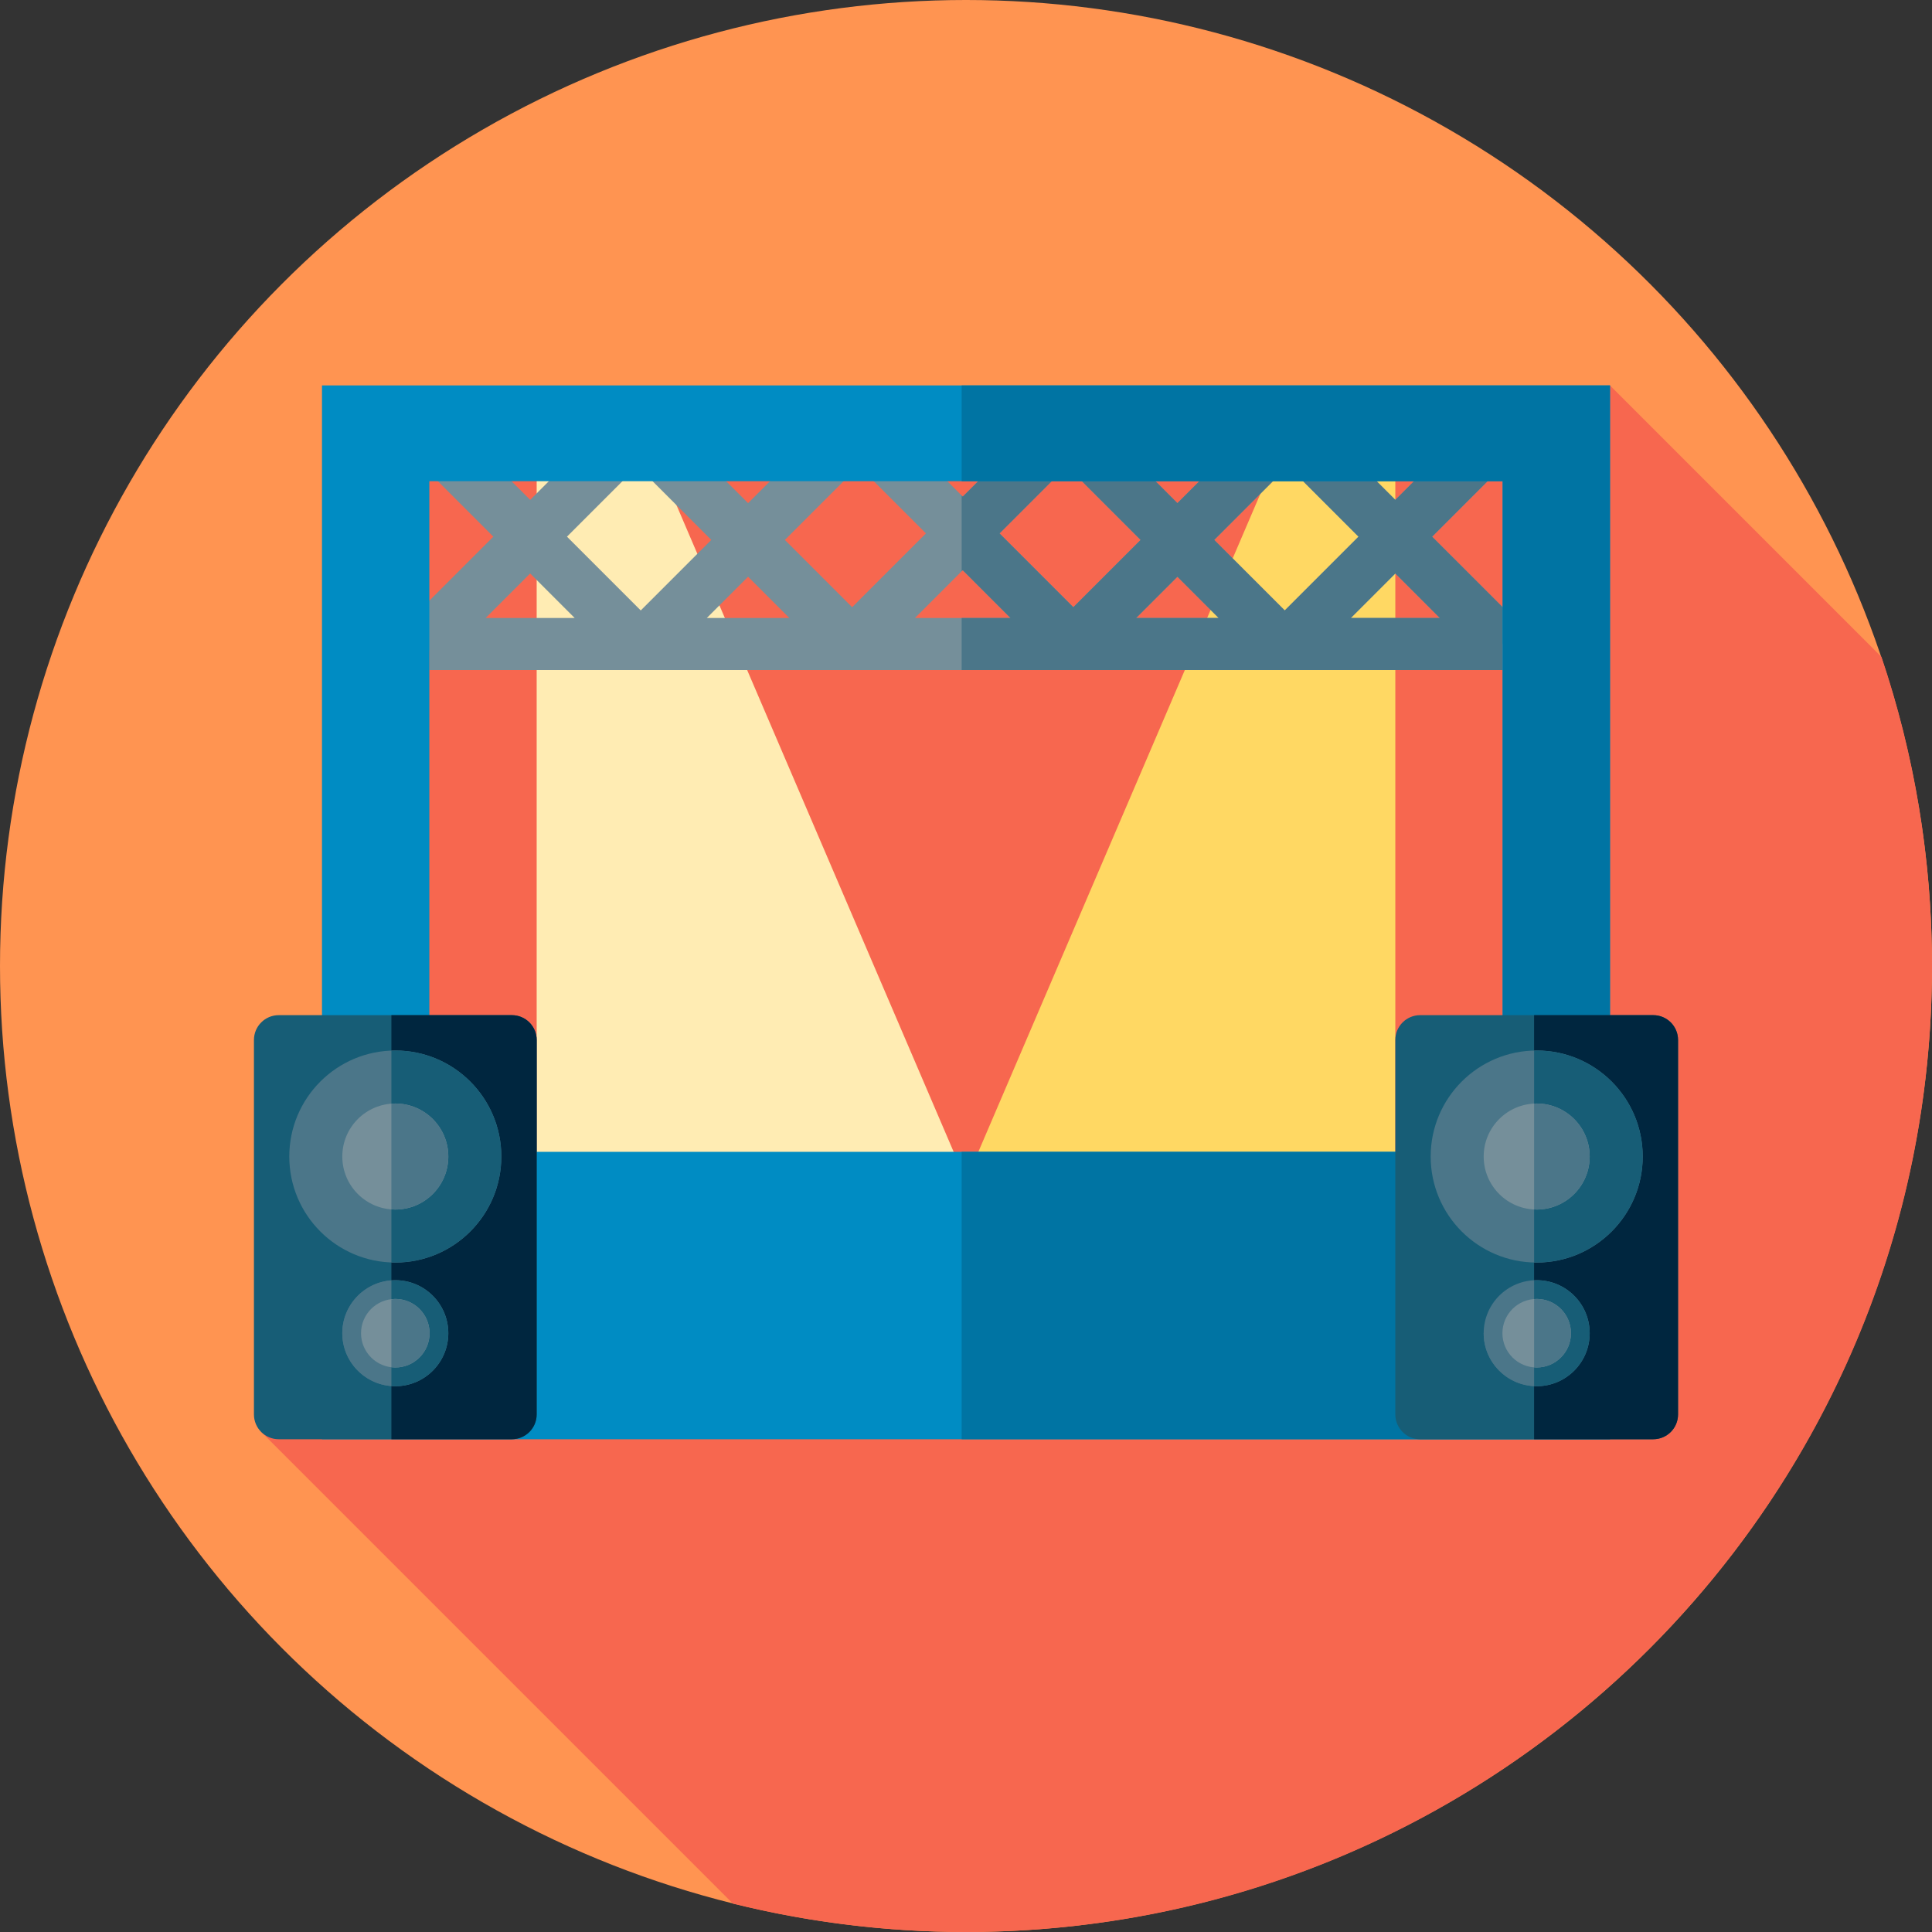 <?xml version="1.0" encoding="iso-8859-1"?>
<!-- Generator: Adobe Illustrator 19.0.0, SVG Export Plug-In . SVG Version: 6.00 Build 0)  -->
<svg version="1.1" id="Layer_1" xmlns="http://www.w3.org/2000/svg" xmlns:xlink="http://www.w3.org/1999/xlink" x="0px" y="0px"
	 viewBox="0 0 512 512" style="enable-background:new 0 0 512 512;" xml:space="preserve">
<rect x="0" y="0" width="512" height="512" fill="#333333" stroke="none"/>
<circle style="fill:#FF9451;" cx="256" cy="256" r="256"/>
<path style="fill:#F7674F;" d="M498.612,174.087l-71.945-71.945l-171.815,8.983L99.7,119.237l1.724,133.315l-32.13,126.998
	L194.22,504.477C214.006,509.38,234.696,512,256,512c141.384,0,256-114.616,256-256C512,227.352,507.292,199.806,498.612,174.087z"
	/>
<polygon style="fill:#FFECB3;" points="170.667,113.778 256,312.889 142.222,312.889 142.222,113.778 "/>
<polygon style="fill:#FFD863;" points="341.333,113.778 256,312.889 369.778,312.889 369.778,113.778 "/>
<path style="fill:#758F9A;" d="M379.53,142.222l23.568-23.568l-9.752-9.752l-23.568,23.568l-23.568-23.568l-4.877,4.875
	l-4.877-4.877l-24.429,24.431l-24.429-24.429l-4.877,4.875l-4.877-4.877l-22.706,22.707l-22.706-22.706l-4.877,4.875l-4.877-4.877
	l-24.429,24.431l-24.429-24.429l-4.877,4.875l-4.877-4.877l-23.568,23.569l-23.569-23.569l-9.752,9.752l23.568,23.569
	l-23.568,23.568l6.601,6.601v5.172h284.444v-6.896l4.877-4.877L379.53,142.222z M341.333,123.53l18.691,18.692l-19.553,19.554
	l-18.692-18.692L341.333,123.53z M369.778,151.974l11.795,11.797h-23.593L369.778,151.974z M322.96,163.771H301.09l10.936-10.935
	L322.96,163.771z M282.721,123.53l19.553,19.554l-17.829,17.83L264.89,141.36L282.721,123.53z M267.795,163.771h-25.317
	l12.66-12.659L267.795,163.771z M227.556,123.53l17.829,17.83l-19.553,19.554l-17.83-17.83L227.556,123.53z M209.182,163.771
	h-21.869l10.936-10.935L209.182,163.771z M168.943,123.53l19.553,19.554l-18.691,18.692l-19.554-19.554L168.943,123.53z
	 M152.293,163.771h-23.592l11.797-11.797L152.293,163.771z"/>
<path style="fill:#4B7689;" d="M403.097,118.653l-9.752-9.752l-23.568,23.569l-23.568-23.568l-4.877,4.875l-4.877-4.877
	l-24.429,24.431l-24.429-24.429l-4.877,4.875l-4.877-4.877l-22.706,22.707l-0.286-0.286V151.4l0.286-0.288l12.657,12.659H254.85
	v13.791h143.372v-6.896l4.877-4.877l-23.569-23.568L403.097,118.653z M264.89,141.36l17.83-17.83l19.553,19.554l-17.829,17.83
	L264.89,141.36z M301.092,163.771l10.935-10.935l10.933,10.935H301.092z M321.779,143.084l19.554-19.554l18.691,18.692
	l-19.553,19.554L321.779,143.084z M381.573,163.771h-23.593l11.797-11.797L381.573,163.771z"/>
<path style="fill:#008CC3;" d="M85.333,102.141v279.273h341.333V102.141H85.333z M113.778,305.249V127.529h284.444v177.719H113.778z
	"/>
<polygon style="fill:#0074A3;" points="426.667,102.141 254.85,102.141 254.85,127.529 398.222,127.529 398.222,305.249 
	254.85,305.249 254.85,381.414 426.667,381.414 "/>
<path style="fill:#175D76;" d="M135.647,381.414H73.873c-3.631,0-6.575-2.944-6.575-6.575v-99.237c0-3.631,2.944-6.575,6.575-6.575
	h61.774c3.631,0,6.575,2.944,6.575,6.575v99.237C142.222,378.47,139.278,381.414,135.647,381.414z"/>
<path style="fill:#00263F;" d="M135.647,269.028h-31.925v112.385h31.925c3.631,0,6.575-2.944,6.575-6.575v-99.235
	C142.222,271.972,139.278,269.028,135.647,269.028z"/>
<circle style="fill:#4B7689;" cx="104.76" cy="306.493" r="28.096"/>
<path style="fill:#175D76;" d="M104.76,278.394c-0.35,0-0.691,0.04-1.038,0.052v56.089c0.348,0.012,0.688,0.052,1.038,0.052
	c15.517,0,28.096-12.579,28.096-28.096C132.856,290.973,120.277,278.394,104.76,278.394z"/>
<circle style="fill:#758F9A;" cx="104.76" cy="306.493" r="14.048"/>
<g>
	<path style="fill:#4B7689;" d="M104.76,292.442c-0.35,0-0.695,0.028-1.038,0.053v27.991c0.345,0.026,0.688,0.053,1.038,0.053
		c7.759,0,14.048-6.289,14.048-14.048C118.808,298.732,112.518,292.442,104.76,292.442z"/>
	<circle style="fill:#4B7689;" cx="104.76" cy="353.314" r="14.048"/>
	<path style="fill:#4B7689;" d="M90.712,353.318c0,7.408,5.739,13.462,13.01,13.996v-27.991
		C96.449,339.854,90.712,345.909,90.712,353.318z"/>
</g>
<path style="fill:#175D76;" d="M104.76,339.27c-0.35,0-0.695,0.028-1.038,0.053v27.991c0.345,0.026,0.688,0.053,1.038,0.053
	c7.759,0,14.048-6.289,14.048-14.048S112.518,339.27,104.76,339.27z"/>
<circle style="fill:#758F9A;" cx="104.76" cy="353.314" r="9.082"/>
<path style="fill:#4B7689;" d="M104.76,344.236c-0.355,0-0.693,0.065-1.038,0.105v17.954c0.345,0.04,0.683,0.105,1.038,0.105
	c5.015,0,9.082-4.067,9.082-9.082S109.775,344.236,104.76,344.236z"/>
<path style="fill:#175D76;" d="M438.125,381.414h-61.774c-3.631,0-6.575-2.944-6.575-6.575v-99.237c0-3.631,2.944-6.575,6.575-6.575
	h61.774c3.631,0,6.575,2.944,6.575,6.575v99.237C444.7,378.47,441.758,381.414,438.125,381.414z"/>
<path style="fill:#00263F;" d="M438.125,269.028h-31.572v112.385h31.572c3.631,0,6.575-2.944,6.575-6.575v-99.235
	C444.7,271.972,441.758,269.028,438.125,269.028z"/>
<circle style="fill:#4B7689;" cx="407.238" cy="306.493" r="28.096"/>
<path style="fill:#175D76;" d="M407.24,278.394c-0.231,0-0.455,0.029-0.684,0.034v56.123c0.229,0.005,0.453,0.034,0.684,0.034
	c15.517,0,28.096-12.579,28.096-28.096C435.336,290.973,422.757,278.394,407.24,278.394z"/>
<circle style="fill:#758F9A;" cx="407.238" cy="306.493" r="14.048"/>
<g>
	<path style="fill:#4B7689;" d="M407.24,292.442c-0.231,0-0.457,0.024-0.684,0.034v28.027c0.229,0.01,0.453,0.034,0.684,0.034
		c7.759,0,14.048-6.289,14.048-14.048C421.288,298.732,414.998,292.442,407.24,292.442z"/>
	<circle style="fill:#4B7689;" cx="407.238" cy="353.314" r="14.048"/>
	<path style="fill:#4B7689;" d="M393.19,353.318c0,7.527,5.925,13.655,13.364,14.014v-28.027"/>
</g>
<path style="fill:#175D76;" d="M407.24,339.27c-0.231,0-0.457,0.024-0.684,0.034v28.027c0.229,0.01,0.453,0.034,0.684,0.034
	c7.759,0,14.048-6.289,14.048-14.048S414.998,339.27,407.24,339.27z"/>
<circle style="fill:#758F9A;" cx="407.238" cy="353.314" r="9.082"/>
<path style="fill:#4B7689;" d="M407.24,344.236c-0.234,0-0.455,0.052-0.684,0.069v18.025c0.229,0.017,0.45,0.069,0.684,0.069
	c5.015,0,9.082-4.067,9.082-9.082S412.255,344.236,407.24,344.236z"/>
<g>
</g>
<g>
</g>
<g>
</g>
<g>
</g>
<g>
</g>
<g>
</g>
<g>
</g>
<g>
</g>
<g>
</g>
<g>
</g>
<g>
</g>
<g>
</g>
<g>
</g>
<g>
</g>
<g>
</g>
</svg>
